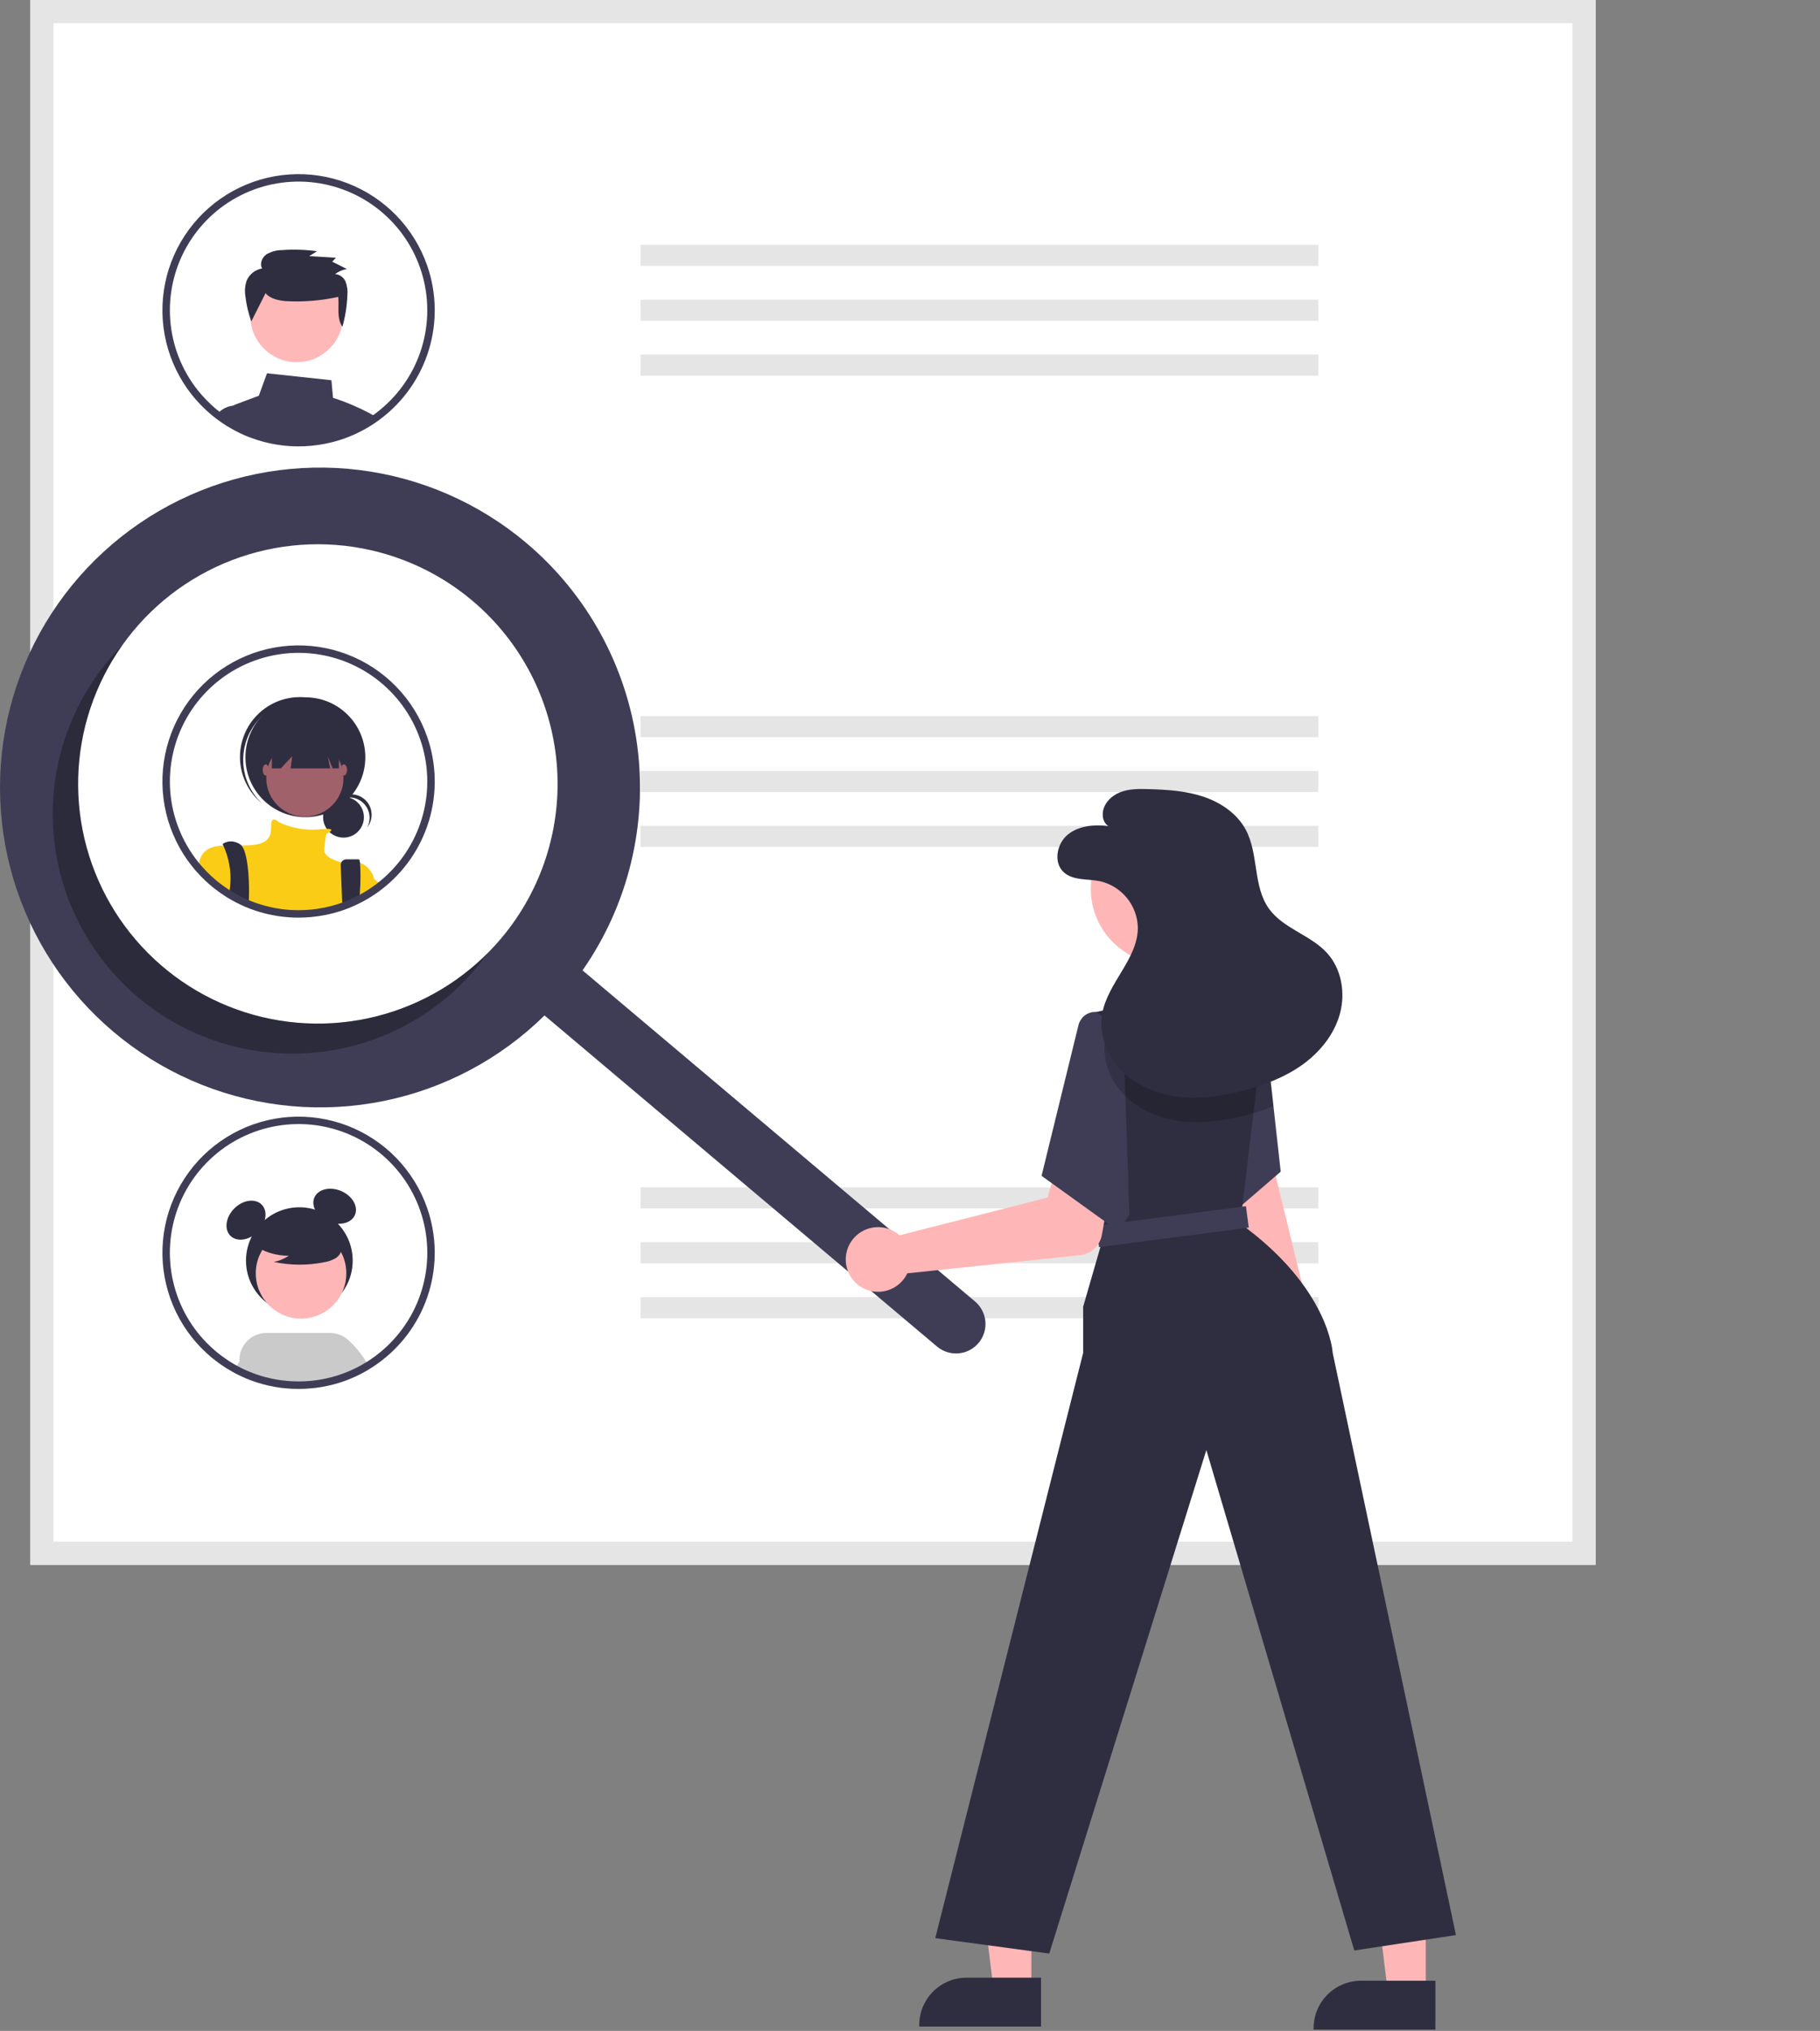 <svg width="2044" height="2281" viewBox="0 0 2044 2281" fill="none" xmlns="http://www.w3.org/2000/svg">
<rect x="0" y="0" width="2044" height="2281" fill="#808080" stroke="none"/>
<g clip-path="url(#clip0_96_29)">
<path d="M1791.97 1757.5H34.086V0H1791.97V1757.5Z" fill="white"/>
<path d="M1791.97 1757.5H34.086V0H1791.97V1757.5ZM60.058 1731.53H1765.99V25.967H60.058V1731.53Z" fill="#E5E5E5"/>
<path d="M1480.55 274.961H719.317V298.669H1480.55V274.961Z" fill="#E5E5E5"/>
<path d="M1480.55 336.601H719.317V360.309H1480.55V336.601Z" fill="#E5E5E5"/>
<path d="M1480.55 398.241H719.317V421.949H1480.55V398.241Z" fill="#E5E5E5"/>
<path d="M1480.55 804.251H719.317V827.959H1480.55V804.251Z" fill="#E5E5E5"/>
<path d="M1480.55 865.891H719.317V889.599H1480.55V865.891Z" fill="#E5E5E5"/>
<path d="M1480.55 927.531H719.317V951.239H1480.55V927.531Z" fill="#E5E5E5"/>
<path d="M1480.55 1333.54H719.317V1357.25H1480.55V1333.54Z" fill="#E5E5E5"/>
<path d="M1480.55 1395.18H719.317V1418.89H1480.55V1395.18Z" fill="#E5E5E5"/>
<path d="M1480.55 1456.82H719.317V1480.53H1480.55V1456.82Z" fill="#E5E5E5"/>
<path d="M414.576 463.851C401.571 457 387.997 451.289 374.005 446.782L372.222 427.05L299.867 419.257L290.671 444.477L264.705 454.219C263.776 454.571 262.891 455.032 262.07 455.591H262.042C260.593 456.57 259.358 457.834 258.415 459.307C257.471 460.779 256.837 462.428 256.552 464.153C256.275 465.869 256.34 467.622 256.745 469.312L258.117 474.938C260.093 476.118 262.125 477.243 264.155 478.313L265.446 478.972C268.411 480.509 271.43 481.963 274.532 483.308C275.163 483.583 275.849 483.857 276.481 484.131C276.535 484.159 276.562 484.159 276.617 484.186C278.073 484.79 279.527 485.366 281.009 485.915C285.878 487.774 290.845 489.368 295.886 490.69C308.754 494.119 322.014 495.854 335.331 495.85C340.189 495.85 344.993 495.63 349.741 495.164C360.591 494.162 371.303 492 381.692 488.715C381.719 488.715 381.747 488.687 381.774 488.687C388.337 486.597 394.748 484.057 400.961 481.085C400.988 481.058 401.043 481.058 401.071 481.031C402.47 480.372 403.816 479.658 405.188 478.972L405.846 478.643C406.944 478.067 408.043 477.49 409.141 476.887C411.886 475.377 414.576 473.786 417.237 472.084C417.979 471.645 418.693 471.178 419.434 470.684C420.477 469.998 421.52 469.285 422.535 468.544C419.982 466.897 417.321 465.333 414.576 463.851Z" fill="#3F3D56"/>
<path d="M278.786 476.008L274.257 455.563H262.426C262.307 455.565 262.188 455.574 262.07 455.591H262.042C257.79 455.951 253.696 457.366 250.13 459.707C247.711 461.251 245.56 463.179 243.762 465.415C247.275 468.077 250.926 470.547 254.687 472.907L254.851 472.989C255.921 473.648 257.02 474.307 258.118 474.938C260.094 476.118 262.125 477.243 264.156 478.313L265.446 478.972C268.411 480.509 271.431 481.963 274.532 483.308C275.163 483.582 275.85 483.857 276.481 484.131C276.536 484.159 276.563 484.159 276.618 484.186C278.073 484.79 279.527 485.366 281.01 485.915L278.786 476.008Z" fill="#3F3D56"/>
<path d="M333.205 406.782C361.985 406.782 385.315 383.457 385.315 354.683C385.315 325.91 361.985 302.584 333.205 302.584C304.425 302.584 281.094 325.91 281.094 354.683C281.094 383.457 304.425 406.782 333.205 406.782Z" fill="#FFB8B8"/>
<path d="M298.218 329.307C303.613 335.689 312.742 337.49 321.163 338.229C340.852 339.316 360.597 337.704 379.848 333.438C381.041 344.997 377.789 357.461 384.599 366.969C387.791 355.458 389.647 343.617 390.131 331.681C390.639 326.559 389.97 321.39 388.175 316.566C387.216 314.149 385.597 312.05 383.503 310.506C381.409 308.963 378.925 308.038 376.331 307.836C380.214 304.892 384.761 302.948 389.573 302.177L373.026 293.863L377.275 289.502L347.319 287.669L355.996 282.158C342.937 280.364 329.726 279.948 316.58 280.915C310.437 280.917 304.411 282.592 299.148 285.759C294.202 289.295 291.344 296.324 294.414 301.515C290.57 302.146 286.951 303.748 283.899 306.169C280.847 308.59 278.464 311.75 276.976 315.349C275.093 321.07 274.639 327.164 275.652 333.101C276.78 342.626 278.995 351.991 282.251 361.013L298.218 329.307Z" fill="#2F2E41"/>
<path d="M479.738 298.206C472.427 277.207 460.622 258.054 445.146 242.085C429.671 226.115 410.897 213.713 390.134 205.743C369.372 197.772 347.12 194.426 324.931 195.937C302.742 197.448 281.15 203.78 261.66 214.491C242.17 225.203 225.252 240.036 212.085 257.956C198.918 275.876 189.82 296.451 185.424 318.248C181.028 340.045 181.441 362.538 186.633 384.159C191.826 405.78 201.673 426.009 215.489 443.434C216.861 445.163 218.289 446.892 219.744 448.566C219.854 448.675 219.936 448.785 220.046 448.895C223.624 453.017 227.426 456.938 231.437 460.64C232.481 461.601 233.578 462.589 234.676 463.522C236.761 465.388 238.903 467.172 241.127 468.873C242.005 469.559 242.856 470.245 243.762 470.904C247.275 473.566 250.925 476.036 254.686 478.396L254.851 478.478C255.921 479.137 257.02 479.796 258.118 480.427C260.093 481.607 262.125 482.732 264.155 483.802L265.446 484.461C268.411 485.998 271.43 487.452 274.532 488.797C275.163 489.071 275.849 489.346 276.481 489.62C276.536 489.648 276.562 489.647 276.617 489.675C278.073 490.279 279.527 490.855 281.009 491.404C285.879 493.263 290.845 494.857 295.886 496.179C308.754 499.608 322.014 501.342 335.331 501.338C340.189 501.338 344.993 501.119 349.741 500.652C360.592 499.651 371.303 497.489 381.692 494.203C381.719 494.203 381.747 494.176 381.774 494.176C388.337 492.085 394.748 489.545 400.961 486.574C400.988 486.546 401.043 486.546 401.071 486.519C402.47 485.86 403.816 485.147 405.188 484.461L405.847 484.131C406.944 483.555 408.043 482.979 409.141 482.375C411.886 480.866 414.576 479.274 417.237 477.573C417.979 477.133 418.693 476.667 419.434 476.173C420.477 475.487 421.52 474.773 422.536 474.032C423.88 473.099 425.225 472.139 426.543 471.151C426.954 470.849 427.394 470.547 427.805 470.218C453.521 450.703 472.397 423.549 481.726 392.648C491.056 361.748 490.36 328.687 479.738 298.206ZM422.755 463.549C421.849 464.263 420.917 464.949 419.982 465.58C419.076 466.266 418.172 466.925 417.238 467.528C416.441 468.105 415.645 468.654 414.822 469.175L414.576 469.34C413.971 469.751 413.368 470.135 412.764 470.52C410.485 471.947 408.179 473.319 405.847 474.636L405.105 475.048C404.063 475.624 403.02 476.173 401.977 476.722C401.839 476.804 401.674 476.859 401.538 476.941L401.373 477.024C400.055 477.71 398.71 478.369 397.365 479C392.175 481.499 386.83 483.662 381.363 485.476C380.648 485.723 379.935 485.97 379.222 486.19C369.389 489.317 359.247 491.378 348.973 492.337C344.471 492.749 339.915 492.968 335.331 492.968C322.735 492.994 310.192 491.352 298.028 488.083C291.786 486.454 285.667 484.382 279.72 481.881C279.417 481.744 279.088 481.634 278.786 481.497C278.458 481.36 278.155 481.25 277.853 481.113C277.523 480.976 277.222 480.838 276.892 480.674C274.312 479.549 271.759 478.314 269.262 477.024L268.054 476.393C265.007 474.801 262.015 473.1 259.105 471.288C258.254 470.767 257.376 470.218 256.552 469.642C256.334 469.504 256.141 469.367 255.921 469.23C253.972 467.94 252.023 466.596 250.13 465.196C248.84 464.235 247.549 463.275 246.287 462.287C244.173 460.695 242.141 458.994 240.166 457.237C239.123 456.359 238.107 455.399 237.119 454.493C233.227 450.9 229.543 447.089 226.085 443.077C224.932 441.76 223.807 440.443 222.736 439.07C222.492 438.799 222.263 438.515 222.049 438.22C204.215 415.72 193.488 388.419 191.236 359.799C188.984 331.179 195.309 302.537 209.405 277.526C223.501 252.515 244.729 232.268 270.381 219.367C296.033 206.466 324.947 201.497 353.436 205.092C381.924 208.688 408.696 220.685 430.337 239.554C451.978 258.423 467.507 283.309 474.944 311.038C482.381 338.767 481.389 368.082 472.094 395.244C462.799 422.407 445.623 446.186 422.755 463.549Z" fill="#3F3D56"/>
<path d="M479.74 827.497C472.428 806.497 460.623 787.345 445.147 771.375C429.672 755.405 410.898 743.003 390.136 735.033C369.373 727.063 347.121 723.716 324.933 725.227C302.744 726.738 281.151 733.07 261.662 743.782C242.172 754.493 225.254 769.326 212.087 787.246C198.92 805.166 189.821 825.741 185.425 847.538C181.03 869.335 181.442 891.828 186.635 913.449C191.827 935.07 201.675 955.299 215.49 972.724C216.862 974.453 218.29 976.182 219.744 977.856C219.854 977.965 219.936 978.075 220.046 978.185C223.624 982.306 227.427 986.227 231.438 989.93C232.481 990.891 233.578 991.879 234.676 992.812C236.763 994.678 238.903 996.462 241.127 998.163C245.468 1001.58 249.995 1004.76 254.686 1007.69L254.851 1007.77C257.897 1009.66 260.999 1011.42 264.157 1013.09L265.446 1013.75C268.411 1015.29 271.43 1016.74 274.532 1018.09C275.163 1018.36 275.849 1018.64 276.48 1018.91C276.535 1018.94 276.563 1018.94 276.618 1018.96C282.885 1021.57 289.323 1023.74 295.888 1025.47C308.755 1028.9 322.014 1030.63 335.331 1030.63C340.189 1030.63 344.993 1030.41 349.741 1029.94C360.591 1028.94 371.303 1026.78 381.692 1023.49C381.72 1023.49 381.747 1023.47 381.774 1023.47C388.337 1021.38 394.748 1018.84 400.961 1015.86C400.988 1015.84 401.044 1015.84 401.071 1015.81C402.47 1015.15 403.816 1014.44 405.188 1013.75L405.848 1013.42C406.945 1012.85 408.043 1012.27 409.141 1011.67C411.886 1010.16 414.575 1008.56 417.239 1006.86C417.98 1006.42 418.693 1005.96 419.434 1005.46C421.849 1003.87 424.237 1002.17 426.543 1000.44C426.956 1000.14 427.394 999.837 427.807 999.508C453.522 979.992 472.397 952.838 481.726 921.938C491.055 891.038 490.36 857.978 479.74 827.497Z" fill="white"/>
<path d="M385.792 940.765C398.449 940.765 408.709 930.507 408.709 917.853C408.709 905.199 398.449 894.941 385.792 894.941C373.135 894.941 362.875 905.199 362.875 917.853C362.875 930.507 373.135 940.765 385.792 940.765Z" fill="#2F2E41"/>
<path d="M392.177 895.572C396.143 895.572 400.042 896.602 403.491 898.559C406.941 900.517 409.823 903.336 411.856 906.741C413.889 910.146 415.004 914.021 415.091 917.985C415.177 921.95 414.234 925.869 412.352 929.36C414.338 926.875 415.785 924.003 416.6 920.928C417.414 917.852 417.58 914.641 417.085 911.499C416.59 908.356 415.446 905.351 413.725 902.675C412.005 899.999 409.745 897.71 407.091 895.955C404.437 894.2 401.447 893.018 398.31 892.482C395.174 891.946 391.96 892.07 388.874 892.844C385.787 893.619 382.896 895.028 380.385 896.981C377.873 898.934 375.796 901.389 374.286 904.189C376.428 901.5 379.15 899.329 382.248 897.837C385.346 896.345 388.738 895.571 392.177 895.572Z" fill="#2F2E41"/>
<path d="M342.967 917.804C380.147 917.804 410.287 887.67 410.287 850.498C410.287 813.325 380.147 783.191 342.967 783.191C305.786 783.191 275.646 813.325 275.646 850.498C275.646 887.67 305.786 917.804 342.967 917.804Z" fill="#2F2E41"/>
<path d="M290.13 808.738C301.73 795.695 317.945 787.668 335.352 786.351C352.76 785.034 369.998 790.53 383.429 801.68C382.88 801.156 382.331 800.629 381.763 800.121C368.464 788.21 350.977 782.069 333.15 783.048C315.322 784.027 298.613 792.046 286.7 805.342C274.786 818.638 268.643 836.121 269.623 853.945C270.602 871.768 278.624 888.473 291.922 900.384C292.05 900.499 292.178 900.613 292.307 900.726C292.878 901.234 293.465 901.714 294.05 902.2C281.402 890.17 273.924 873.698 273.193 856.261C272.462 838.823 278.533 821.783 290.13 808.738Z" fill="#2F2E41"/>
<path d="M342.396 917.233C366.342 917.233 385.754 897.825 385.754 873.884C385.754 849.944 366.342 830.536 342.396 830.536C318.45 830.536 299.038 849.944 299.038 873.884C299.038 897.825 318.45 917.233 342.396 917.233Z" fill="#A0616A"/>
<path d="M419.983 986.83V1001.37C417.32 1003.08 414.63 1004.67 411.886 1006.18C410.788 1006.78 409.69 1007.36 408.593 1007.93L407.933 1008.26C406.561 1008.95 405.215 1009.66 403.816 1010.32C403.789 1010.35 403.733 1010.35 403.706 1010.38C397.492 1013.35 391.081 1015.89 384.519 1017.98C384.492 1017.98 384.465 1018 384.437 1018C374.048 1021.29 363.336 1023.45 352.486 1024.45C347.737 1024.92 342.934 1025.14 338.075 1025.14C324.759 1025.14 311.5 1023.41 298.633 1019.98C292.068 1018.26 285.63 1016.08 279.363 1013.48C279.308 1013.45 279.28 1013.45 279.225 1013.42C278.594 1013.15 277.908 1012.87 277.277 1012.6C274.175 1011.25 271.156 1009.8 268.191 1008.26L266.902 1007.6C263.744 1005.93 260.642 1004.17 257.596 1002.28L257.431 1002.2C252.74 999.275 248.213 996.096 243.872 992.675C241.648 990.974 239.508 989.19 237.421 987.324C236.323 986.391 235.226 985.403 234.183 984.442C230.172 980.739 226.369 976.818 222.79 972.697C223.265 969.838 223.963 967.021 224.877 964.272L224.904 964.244C225.068 963.776 225.261 963.317 225.48 962.872C225.632 962.478 225.806 962.093 226.002 961.72C230.915 952.526 239.809 950.248 250.844 949.754C257.075 949.48 263.964 949.782 271.239 949.7C275.081 949.672 279.06 949.535 283.041 949.178C308.157 946.9 303.601 932.081 304.726 924.095C305.851 916.357 312.823 923.053 313.29 923.492L313.317 923.519C327.529 930.169 343.254 932.925 358.882 931.505C361.572 931.176 364.262 930.984 366.952 930.901C374.034 930.819 372.496 932.85 370.054 934.524C368.869 935.304 367.631 936.001 366.349 936.609C366.349 936.609 365.223 943.47 364.07 953.734C362.973 963.558 381.802 968.169 383.366 968.525C383.398 968.547 383.437 968.557 383.476 968.553C390.352 966.77 397.592 966.96 404.366 969.102H404.392C408.262 970.524 411.716 972.891 414.438 975.987C417.161 979.083 419.067 982.81 419.983 986.83Z" fill="#FACC15"/>
<path d="M279.637 1004.48C279.637 1006.51 279.583 1008.45 279.5 1010.29C279.473 1011.39 279.418 1012.46 279.363 1013.48C279.308 1013.45 279.28 1013.45 279.225 1013.42C278.594 1013.15 277.908 1012.87 277.277 1012.6C274.175 1011.25 271.156 1009.8 268.191 1008.26L266.902 1007.6C263.744 1005.93 260.642 1004.17 257.596 1002.28C257.678 1001.32 257.816 1000.36 257.952 999.398C258.254 997.285 258.502 995.144 258.667 993.031C259.746 978.186 257.055 963.309 250.844 949.782V949.754C250.294 948.656 249.966 948.053 249.966 948.053C249.966 948.053 257.952 941.192 269.343 948.053C270.071 948.48 270.713 949.038 271.238 949.699C278.101 957.795 279.966 985.018 279.637 1004.48Z" fill="#2F2E41"/>
<path d="M404.282 1000.74C404.172 1003.82 404.008 1007.03 403.816 1010.29V1010.32C403.789 1010.35 403.733 1010.35 403.706 1010.38C397.492 1013.35 391.081 1015.89 384.519 1017.98C384.492 1017.98 384.465 1018 384.437 1018L384.135 1010.29L384.107 1009.28L382.653 971.736C382.614 970.886 382.748 970.037 383.046 969.24C383.344 968.444 383.801 967.716 384.388 967.1C384.976 966.485 385.682 965.994 386.464 965.659C387.246 965.324 388.088 965.151 388.939 965.15H402.855C403.541 965.15 404.036 966.549 404.365 969.074V969.101C405.04 979.639 405.013 990.209 404.282 1000.74Z" fill="#2F2E41"/>
<path d="M305.312 819.698V863.058H315.353L328.131 849.37L326.421 863.058H370.805L368.06 849.37L373.55 863.058H380.626V819.698H305.312Z" fill="#2F2E41"/>
<path d="M298.467 871.033C300.357 871.033 301.889 868.224 301.889 864.76C301.889 861.295 300.357 858.486 298.467 858.486C296.576 858.486 295.044 861.295 295.044 864.76C295.044 868.224 296.576 871.033 298.467 871.033Z" fill="#A0616A"/>
<path d="M386.327 871.033C388.218 871.033 389.75 868.224 389.75 864.76C389.75 861.295 388.218 858.486 386.327 858.486C384.437 858.486 382.905 861.295 382.905 864.76C382.905 868.224 384.437 871.033 386.327 871.033Z" fill="#A0616A"/>
<path d="M429.288 994.952C426.982 996.681 424.594 998.383 422.179 999.975C421.438 1000.47 420.725 1000.93 419.983 1001.37C417.32 1003.08 414.63 1004.67 411.886 1006.18C410.788 1006.78 409.69 1007.36 408.593 1007.93V977.691C408.593 977.691 412.983 981.204 419.983 987.049C420.861 987.79 421.767 988.558 422.728 989.382C424.759 991.083 426.956 992.949 429.288 994.952Z" fill="#FACC15"/>
<path d="M479.74 827.497C472.428 806.497 460.623 787.345 445.147 771.375C429.672 755.405 410.898 743.003 390.136 735.033C369.373 727.063 347.121 723.716 324.933 725.227C302.744 726.738 281.151 733.07 261.662 743.782C242.172 754.493 225.254 769.326 212.087 787.246C198.92 805.166 189.821 825.741 185.425 847.538C181.03 869.335 181.442 891.828 186.635 913.449C191.827 935.07 201.675 955.299 215.49 972.724C216.862 974.453 218.29 976.182 219.744 977.856C219.854 977.965 219.936 978.075 220.046 978.185C223.624 982.306 227.427 986.227 231.438 989.93C232.481 990.891 233.578 991.879 234.676 992.812C236.763 994.678 238.903 996.462 241.127 998.163C245.468 1001.58 249.995 1004.76 254.686 1007.69L254.851 1007.77C257.897 1009.66 260.999 1011.42 264.157 1013.09L265.446 1013.75C268.411 1015.29 271.43 1016.74 274.532 1018.09C275.163 1018.36 275.849 1018.64 276.48 1018.91C276.535 1018.94 276.563 1018.94 276.618 1018.96C282.885 1021.57 289.323 1023.74 295.888 1025.47C308.755 1028.9 322.014 1030.63 335.331 1030.63C340.189 1030.63 344.993 1030.41 349.741 1029.94C360.591 1028.94 371.303 1026.78 381.692 1023.49C381.72 1023.49 381.747 1023.47 381.774 1023.47C388.337 1021.38 394.748 1018.84 400.961 1015.86C400.988 1015.84 401.044 1015.84 401.071 1015.81C402.47 1015.15 403.816 1014.44 405.188 1013.75L405.848 1013.42C406.945 1012.85 408.043 1012.27 409.141 1011.67C411.886 1010.16 414.575 1008.56 417.239 1006.86C417.98 1006.42 418.693 1005.96 419.434 1005.46C421.849 1003.87 424.237 1002.17 426.543 1000.44C426.956 1000.14 427.394 999.837 427.807 999.508C453.522 979.992 472.397 952.838 481.726 921.938C491.055 891.038 490.36 857.978 479.74 827.497ZM422.755 992.839C421.849 993.553 420.916 994.239 419.984 994.87C419.078 995.556 418.172 996.215 417.239 996.818C416.443 997.395 415.647 997.944 414.822 998.465C414.136 998.932 413.45 999.371 412.763 999.81C410.486 1001.24 408.181 1002.61 405.848 1003.93L405.105 1004.34C404.062 1004.91 403.02 1005.46 401.977 1006.01C401.839 1006.09 401.674 1006.15 401.537 1006.23L401.373 1006.31C400.055 1007 398.711 1007.66 397.365 1008.29C392.175 1010.79 386.83 1012.95 381.362 1014.77C380.649 1015.01 379.935 1015.26 379.222 1015.48C369.388 1018.61 359.247 1020.67 348.973 1021.63C344.471 1022.04 339.914 1022.26 335.331 1022.26C322.735 1022.28 310.192 1020.64 298.028 1017.37C291.785 1015.74 285.667 1013.67 279.72 1011.17C279.089 1010.92 278.457 1010.65 277.853 1010.4C277.525 1010.27 277.222 1010.13 276.892 1009.96C274.312 1008.84 271.76 1007.6 269.262 1006.31L268.054 1005.68C265.008 1004.09 262.015 1002.39 259.105 1000.58C258.036 999.919 256.965 999.233 255.922 998.52C252.628 996.352 249.416 994.019 246.287 991.577C244.173 989.985 242.143 988.284 240.166 986.527C239.123 985.649 238.107 984.689 237.119 983.783C233.228 980.19 229.544 976.378 226.085 972.367C224.932 971.05 223.806 969.732 222.736 968.36C222.492 968.089 222.263 967.805 222.049 967.51C204.215 945.01 193.488 917.709 191.236 889.089C188.984 860.469 195.309 831.827 209.405 806.816C223.501 781.805 244.729 761.558 270.381 748.657C296.033 735.756 324.947 730.787 353.436 734.382C381.924 737.978 408.696 749.975 430.337 768.844C451.978 787.713 467.507 812.599 474.944 840.328C482.381 868.056 481.389 897.371 472.094 924.534C462.799 951.697 445.622 975.476 422.755 992.839Z" fill="#3F3D56"/>
<path d="M336.194 1475.75C369.282 1475.75 396.105 1448.93 396.105 1415.85C396.105 1382.77 369.282 1355.95 336.194 1355.95C303.106 1355.95 276.283 1382.77 276.283 1415.85C276.283 1448.93 303.106 1475.75 336.194 1475.75Z" fill="#2F2E41"/>
<path d="M289.43 1383.56C299.112 1373.88 301.074 1360.15 293.813 1352.89C286.552 1345.63 272.817 1347.59 263.136 1357.27C253.454 1366.95 251.492 1380.68 258.753 1387.94C266.014 1395.2 279.749 1393.24 289.43 1383.56Z" fill="#2F2E41"/>
<path d="M398.638 1364.54C402.671 1355.09 395.734 1343.08 383.143 1337.7C370.552 1332.33 357.075 1335.62 353.042 1345.06C349.008 1354.5 355.945 1366.52 368.536 1371.89C381.127 1377.27 394.604 1373.98 398.638 1364.54Z" fill="#2F2E41"/>
<path d="M407.857 1532.04L400.798 1520.93C397.803 1514.24 392.278 1509.01 385.434 1506.39C378.59 1503.76 370.984 1503.96 364.282 1506.93C357.58 1509.9 352.329 1515.4 349.679 1522.24C347.028 1529.07 347.194 1536.67 350.141 1543.39L352.148 1550.58L354.433 1558.75C363.68 1557.58 372.805 1555.59 381.698 1552.8C381.724 1552.79 381.749 1552.78 381.767 1552.76C388.341 1550.68 394.759 1548.14 400.972 1545.15C401.006 1545.12 401.04 1545.12 401.075 1545.08C402.459 1544.42 403.809 1543.73 405.193 1543.04C405.419 1542.94 405.638 1542.82 405.85 1542.69C406.957 1542.14 408.065 1541.55 409.138 1540.96C410.244 1540.38 411.317 1539.75 412.355 1539.1L407.857 1532.04Z" fill="#CACACA"/>
<path d="M338.094 1480.99C366.176 1480.99 388.94 1458.23 388.94 1430.15C388.94 1402.08 366.176 1379.32 338.094 1379.32C310.013 1379.32 287.248 1402.08 287.248 1430.15C287.248 1458.23 310.013 1480.99 338.094 1480.99Z" fill="#FFB6B6"/>
<path d="M411.525 1529.86C405.916 1520.54 398.955 1512.09 390.867 1504.81C385.328 1499.86 378.158 1497.13 370.73 1497.13H299.104C294.976 1497.13 290.893 1497.98 287.105 1499.62C283.317 1501.25 279.905 1503.65 277.081 1506.66C274.256 1509.67 272.079 1513.22 270.683 1517.11C269.287 1520.99 268.703 1525.12 268.966 1529.24C269.122 1531.56 269.54 1533.86 270.212 1536.09C270.723 1537.7 271.359 1539.27 272.115 1540.79L275.644 1547.85C275.921 1547.95 276.198 1548.09 276.474 1548.19C276.543 1548.23 276.579 1548.23 276.612 1548.26C278.065 1548.85 279.52 1549.44 281.007 1549.99C285.876 1551.85 290.843 1553.45 295.886 1554.77C304.004 1556.95 312.291 1558.44 320.66 1559.23C325.539 1559.68 330.419 1559.92 335.332 1559.92C340.211 1559.92 344.986 1559.68 349.76 1559.23C351.318 1559.09 352.874 1558.92 354.432 1558.75C363.68 1557.58 372.804 1555.59 381.698 1552.8C381.724 1552.79 381.748 1552.78 381.767 1552.76C388.34 1550.68 394.758 1548.14 400.972 1545.15C401.005 1545.12 401.039 1545.12 401.075 1545.08C402.459 1544.42 403.808 1543.73 405.192 1543.04C405.418 1542.94 405.638 1542.82 405.849 1542.69C406.956 1542.14 408.064 1541.55 409.137 1540.96C410.244 1540.38 411.316 1539.75 412.354 1539.1C413.462 1538.51 414.5 1537.85 415.573 1537.19C414.259 1534.6 412.909 1532.18 411.525 1529.86Z" fill="#CACACA"/>
<path d="M312.079 1506.4C305.451 1503.3 297.864 1502.95 290.979 1505.43C284.093 1507.91 278.468 1513.01 275.333 1519.62L268.966 1529.24L265.921 1533.84L261.285 1540.83C262.253 1541.34 263.187 1541.86 264.157 1542.38L265.436 1543.04C268.413 1544.56 271.422 1546.01 274.538 1547.36C274.882 1547.54 275.264 1547.68 275.644 1547.85C275.921 1547.95 276.198 1548.09 276.474 1548.19C276.543 1548.23 276.579 1548.23 276.612 1548.26C278.065 1548.85 279.52 1549.44 281.007 1549.99C285.876 1551.85 290.843 1553.45 295.886 1554.77C304.005 1556.95 312.292 1558.44 320.66 1559.23L323.083 1551.03L325.436 1543.21C328.538 1536.56 328.874 1528.95 326.37 1522.05C323.866 1515.15 318.726 1509.52 312.079 1506.4Z" fill="#CACACA"/>
<path d="M284.667 1398.18C296.286 1406.18 310.077 1410.44 324.189 1410.39C319.155 1413.88 313.424 1416.23 307.392 1417.3C326.154 1421.32 345.545 1421.43 364.351 1417.62C368.531 1416.95 372.565 1415.56 376.275 1413.52C378.123 1412.49 379.734 1411.08 381.002 1409.38C382.27 1407.69 383.167 1405.75 383.634 1403.68C384.884 1396.54 379.321 1390.06 373.54 1385.69C364.689 1379.1 354.484 1374.56 343.662 1372.4C332.841 1370.24 321.674 1370.51 310.97 1373.19C303.838 1374.62 297.347 1378.29 292.439 1383.66C290.063 1386.39 288.63 1389.81 288.349 1393.42C288.068 1397.03 288.955 1400.63 290.879 1403.7L284.667 1398.18Z" fill="#2F2E41"/>
<path d="M479.758 1356.79C472.448 1335.78 460.644 1316.63 445.169 1300.66C429.693 1284.68 410.919 1272.28 390.155 1264.31C369.392 1256.34 347.139 1252.99 324.948 1254.5C302.758 1256.01 281.164 1262.34 261.672 1273.05C242.181 1283.77 225.262 1298.6 212.094 1316.52C198.927 1334.44 189.828 1355.02 185.433 1376.82C181.037 1398.62 181.451 1421.11 186.645 1442.73C191.84 1464.36 201.689 1484.59 215.507 1502.01C216.855 1503.74 218.31 1505.47 219.763 1507.13C219.846 1507.25 219.939 1507.37 220.04 1507.48C223.624 1511.6 227.436 1515.51 231.458 1519.2C232.495 1520.17 233.568 1521.18 234.677 1522.11C236.751 1523.98 238.897 1525.74 241.146 1527.44C242.011 1528.13 242.876 1528.82 243.776 1529.48C247.27 1532.14 250.938 1534.6 254.676 1536.99C254.74 1536.99 254.801 1537.01 254.848 1537.05C255.921 1537.71 257.029 1538.37 258.136 1538.99C259.173 1539.61 260.246 1540.24 261.285 1540.83C262.253 1541.34 263.188 1541.86 264.157 1542.38L265.436 1543.04C268.413 1544.56 271.422 1546.01 274.538 1547.36C274.882 1547.54 275.264 1547.68 275.644 1547.85C275.921 1547.95 276.199 1548.09 276.474 1548.19C276.543 1548.23 276.579 1548.23 276.612 1548.26C278.065 1548.85 279.52 1549.44 281.007 1549.99C285.876 1551.85 290.843 1553.45 295.887 1554.77C304.005 1556.95 312.292 1558.44 320.66 1559.23C325.539 1559.68 330.419 1559.92 335.332 1559.92C340.211 1559.92 344.986 1559.68 349.761 1559.23C351.318 1559.09 352.874 1558.92 354.432 1558.75C363.68 1557.58 372.805 1555.59 381.698 1552.8C381.724 1552.79 381.748 1552.78 381.767 1552.76C388.341 1550.68 394.758 1548.14 400.972 1545.15C401.006 1545.12 401.039 1545.12 401.075 1545.08C402.459 1544.42 403.808 1543.73 405.192 1543.04C405.418 1542.94 405.638 1542.82 405.85 1542.69C406.956 1542.14 408.065 1541.55 409.137 1540.96C410.244 1540.38 411.316 1539.75 412.354 1539.1C413.463 1538.51 414.5 1537.85 415.573 1537.19C416.127 1536.85 416.681 1536.5 417.234 1536.16C417.996 1535.71 418.687 1535.26 419.449 1534.74C420.486 1534.08 421.525 1533.35 422.527 1532.63C423.877 1531.69 425.227 1530.72 426.541 1529.72C426.984 1529.43 427.412 1529.12 427.822 1528.79C453.518 1509.26 472.379 1482.1 481.707 1451.21C491.035 1420.32 490.353 1387.27 479.758 1356.79ZM422.77 1522.11C421.87 1522.84 420.936 1523.53 420.003 1524.15C419.067 1524.84 418.168 1525.5 417.234 1526.12C416.438 1526.68 415.642 1527.23 414.813 1527.75C414.738 1527.81 414.656 1527.87 414.569 1527.92C413.981 1528.34 413.358 1528.72 412.77 1529.1C412.355 1529.34 411.941 1529.62 411.525 1529.86C410.314 1530.62 409.102 1531.35 407.857 1532.04C407.2 1532.45 406.507 1532.83 405.85 1533.21C405.608 1533.35 405.365 1533.49 405.123 1533.63C404.05 1534.22 403.013 1534.74 401.974 1535.29C401.837 1535.39 401.663 1535.43 401.56 1535.53C401.496 1535.53 401.434 1535.56 401.386 1535.6C400.071 1536.29 398.722 1536.95 397.373 1537.57C392.178 1540.07 386.826 1542.23 381.351 1544.04C380.66 1544.28 379.934 1544.56 379.241 1544.77C370.417 1547.57 361.344 1549.51 352.148 1550.58C351.111 1550.72 350.038 1550.82 348.965 1550.93C344.467 1551.34 339.934 1551.55 335.332 1551.55C331.248 1551.55 327.131 1551.38 323.083 1551.03C314.62 1550.33 306.236 1548.87 298.032 1546.67C291.787 1545.04 285.67 1542.96 279.728 1540.45C279.416 1540.31 279.105 1540.2 278.794 1540.06C278.448 1539.93 278.17 1539.82 277.86 1539.68C277.513 1539.55 277.236 1539.41 276.89 1539.23C274.641 1538.27 272.392 1537.19 270.213 1536.09C269.9 1535.91 269.589 1535.77 269.279 1535.6L268.067 1534.98C267.341 1534.6 266.614 1534.22 265.921 1533.84C263.603 1532.59 261.319 1531.24 259.106 1529.86C258.275 1529.34 257.376 1528.79 256.545 1528.23L255.921 1527.82C253.983 1526.5 252.047 1525.19 250.143 1523.77C248.862 1522.8 247.548 1521.87 246.303 1520.86C244.192 1519.27 242.15 1517.58 240.178 1515.81C239.139 1514.95 238.102 1513.98 237.134 1513.08C233.237 1509.49 229.552 1505.68 226.096 1501.67C224.954 1500.35 223.812 1499.04 222.739 1497.65C222.497 1497.38 222.289 1497.1 222.046 1496.79C204.208 1474.29 193.477 1446.98 191.223 1418.36C188.969 1389.73 195.293 1361.09 209.389 1336.07C223.485 1311.06 244.715 1290.81 270.37 1277.9C296.025 1265 324.942 1260.03 353.435 1263.62C381.927 1267.22 408.703 1279.21 430.348 1298.09C451.993 1316.96 467.525 1341.84 474.964 1369.58C482.402 1397.31 481.411 1426.63 472.115 1453.79C462.819 1480.96 445.641 1504.74 422.77 1522.11Z" fill="#3F3D56"/>
<path d="M591.155 609.856C537.91 564.937 472.755 536.459 403.617 527.887C334.479 519.316 264.339 531.02 201.733 561.575C139.127 592.131 86.754 640.221 50.987 699.993C15.219 759.765 -2.4 828.642 0.272 898.243C2.945 967.844 25.794 1035.17 66.04 1092.02C106.286 1148.88 162.192 1192.81 226.957 1218.48C291.722 1244.14 362.553 1250.44 430.83 1236.59C499.107 1222.75 561.887 1189.36 611.53 1140.49L1052.36 1512.37C1059.07 1518.01 1067.74 1520.76 1076.48 1520.02C1085.21 1519.28 1093.29 1515.1 1098.95 1508.41C1104.61 1501.71 1107.39 1493.05 1106.67 1484.31C1105.95 1475.58 1101.8 1467.48 1095.12 1461.81L1095.07 1461.76L654.244 1089.88C705.454 1016.4 727.372 926.446 715.701 837.65C704.031 748.854 659.614 667.616 591.155 609.856ZM562.736 1054.07C528.394 1094.76 482.754 1124.36 431.588 1139.11C380.422 1153.87 326.028 1153.13 275.284 1136.98C224.54 1120.83 179.725 1090 146.507 1048.39C113.289 1006.77 93.16 956.246 88.665 903.195C84.169 850.143 95.51 796.951 121.252 750.343C146.994 703.736 185.982 665.807 233.285 641.353C280.589 616.899 334.083 607.018 387.003 612.959C439.923 618.901 489.892 640.399 530.592 674.733C585.169 720.775 619.216 786.606 625.245 857.746C631.273 928.885 608.788 999.505 562.736 1054.07Z" fill="#3F3D56"/>
<path opacity="0.3" d="M183.317 1086.21C131.664 1042.63 98.292 981.221 89.828 914.181C81.364 847.141 98.426 779.37 137.627 724.324C132.479 729.508 127.502 734.937 122.697 740.61C99.894 767.628 82.638 798.872 71.913 832.557C61.188 866.242 57.204 901.71 60.188 936.934C63.173 972.159 73.069 1006.45 89.309 1037.85C105.55 1069.25 127.817 1097.15 154.841 1119.95C181.865 1142.74 213.115 1160 246.808 1170.72C280.5 1181.44 315.976 1185.43 351.208 1182.44C386.44 1179.46 420.74 1169.56 452.148 1153.33C483.556 1137.09 511.458 1114.83 534.26 1087.81C539.055 1082.13 543.57 1076.31 547.806 1070.36C500.128 1118.25 436.179 1146.47 368.656 1149.4C301.133 1152.34 234.974 1129.78 183.317 1086.21Z" fill="black"/>
<path d="M1479.86 1526.28C1483.3 1522.08 1485.78 1517.17 1487.12 1511.9C1488.46 1506.64 1488.63 1501.14 1487.62 1495.81C1486.61 1490.47 1484.44 1485.42 1481.26 1481.01C1478.09 1476.6 1473.98 1472.94 1469.24 1470.29L1388.89 1141.48L1330.27 1160.18L1417.04 1486.75C1413.11 1495.02 1412.35 1504.43 1414.9 1513.21C1417.46 1522 1423.14 1529.54 1430.89 1534.41C1438.63 1539.29 1447.89 1541.15 1456.92 1539.65C1465.94 1538.15 1474.11 1533.39 1479.86 1526.28Z" fill="#FFB6B6"/>
<path d="M1438.33 1315.95L1395.49 1352.9L1335.56 1404.55L1309.09 1269.15L1306.32 1255.07L1304.14 1243.9L1364.87 1138.14L1415.49 1141.05L1418.95 1141.25L1419.02 1142.02L1419.81 1149.11L1430.2 1242.44L1430.44 1244.69L1438.33 1315.95Z" fill="#3F3D56"/>
<path d="M1158.33 2235.03L1115.92 2235.03L1095.73 2071.44L1158.34 2071.44L1158.33 2235.03Z" fill="#FFB6B6"/>
<path d="M1169.15 2276.14L1032.37 2276.14V2274.41C1032.37 2260.29 1037.98 2246.75 1047.97 2236.77C1057.95 2226.79 1071.49 2221.18 1085.61 2221.18H1085.61L1169.16 2221.18L1169.15 2276.14Z" fill="#2F2E41"/>
<path d="M1601.23 2238.49L1558.82 2238.49L1538.63 2074.9L1601.24 2074.9L1601.23 2238.49Z" fill="#FFB6B6"/>
<path d="M1612.05 2279.6L1475.27 2279.6V2277.87C1475.27 2263.75 1480.88 2250.21 1490.87 2240.23C1500.85 2230.25 1514.39 2224.64 1528.51 2224.64H1528.52L1612.06 2224.64L1612.05 2279.6Z" fill="#2F2E41"/>
<path d="M1635.14 2173.37L1520.96 2190.67L1354.83 1628.58L1178.4 2194.13L1050.37 2176.83L1216.46 1519.54V1467.65L1238.95 1389.81L1236.6 1368.75L1220.23 1221.41L1213.14 1157.52L1212.68 1153.39C1212.29 1149.92 1213.21 1146.44 1215.25 1143.62C1217.3 1140.79 1220.32 1138.83 1223.73 1138.11L1277.01 1126.9H1364.11L1415.49 1141.05L1419.02 1142.02L1420.61 1142.47L1419.81 1149.11L1407.77 1250.05L1407.12 1255.59L1395.49 1352.9L1392.93 1374.25C1493.27 1446.89 1496.73 1519.54 1496.73 1519.54L1635.14 2173.37Z" fill="#2F2E41"/>
<path d="M1310.04 1083.13C1356.97 1083.13 1395.02 1045.09 1395.02 998.166C1395.02 951.24 1356.97 913.199 1310.04 913.199C1263.1 913.199 1225.05 951.24 1225.05 998.166C1225.05 1045.09 1263.1 1083.13 1310.04 1083.13Z" fill="#FFB6B6"/>
<path d="M1399.3 1354.72L1231.18 1376.7L1234.32 1400.71L1402.44 1378.73L1399.3 1354.72Z" fill="#3F3D56"/>
<path d="M1005.68 1383.94C1007.28 1384.98 1008.81 1386.15 1010.23 1387.43L1176.51 1345.05L1187.86 1304.94L1250.64 1314.14L1237.46 1387.1C1236.39 1392.99 1233.44 1398.38 1229.05 1402.45C1224.66 1406.53 1219.07 1409.07 1213.11 1409.7L1018.96 1430.14C1015.8 1436.8 1010.68 1442.34 1004.29 1446.02C997.897 1449.71 990.537 1451.36 983.186 1450.75C975.834 1450.15 968.841 1447.33 963.135 1442.65C957.429 1437.98 953.281 1431.68 951.244 1424.59C949.206 1417.51 949.374 1409.97 951.727 1402.98C954.08 1395.99 958.505 1389.88 964.414 1385.47C970.323 1381.06 977.436 1378.55 984.807 1378.27C992.178 1378 999.457 1379.98 1005.68 1383.94Z" fill="#FFB6B6"/>
<path d="M1261.44 1159.76L1232.03 1137.28C1224.08 1134.26 1213.18 1142.83 1211.27 1151.12L1169.75 1320.63L1256.25 1382.9L1268.36 1363.87L1261.44 1159.76Z" fill="#3F3D56"/>
<g opacity="0.2">
<path d="M1430.2 1242.44C1422.85 1245.36 1415.37 1247.9 1407.77 1250.05C1405.35 1250.78 1402.86 1251.47 1400.4 1252.13C1384.21 1256.62 1367.57 1259.31 1350.78 1260.16C1343.56 1260.46 1336.32 1260.26 1329.12 1259.57C1321.4 1258.8 1313.76 1257.29 1306.32 1255.07C1306.08 1255 1305.8 1254.93 1305.56 1254.86C1290.09 1250.47 1275.9 1242.41 1264.21 1231.37C1261.6 1228.83 1259.16 1226.11 1256.91 1223.24C1250.45 1215.33 1245.71 1206.16 1242.99 1196.31C1240.28 1186.47 1239.64 1176.16 1241.13 1166.06C1241.42 1164.23 1241.81 1162.42 1242.31 1160.63C1243.61 1155.76 1245.34 1151.01 1247.46 1146.44C1248.4 1144.3 1249.44 1142.19 1250.54 1140.11L1289.64 1126.9H1364.11L1415.49 1141.05L1418.95 1141.26L1419.02 1142.02L1420.61 1142.47L1419.81 1149.11L1430.2 1242.44Z" fill="black"/>
</g>
<path d="M1244.91 927.822C1229.02 925.875 1211.58 927.252 1199.19 937.396C1186.8 947.54 1182.81 968.627 1194.53 979.526C1204.92 989.174 1221.15 986.905 1235.06 989.649C1247.04 992.334 1257.78 998.959 1265.55 1008.47C1273.31 1017.97 1277.67 1029.81 1277.91 1042.08C1277.7 1077.28 1243.92 1103.93 1237.85 1138.6C1233.71 1162.26 1243.69 1187.17 1260.95 1203.88C1278.2 1220.59 1301.93 1229.63 1325.83 1232.07C1349.73 1234.52 1373.9 1230.78 1397.13 1224.64C1420.45 1218.48 1443.42 1209.73 1462.99 1195.63C1482.56 1181.52 1498.6 1161.64 1504.89 1138.35C1511.17 1115.06 1506.66 1088.35 1490.47 1070.47C1471.92 1050 1441.08 1042.96 1425.04 1020.47C1407.05 995.254 1413.71 959.351 1399.16 932.018C1389.44 913.769 1371.04 901.322 1351.43 894.765C1331.82 888.208 1310.88 886.914 1290.22 886.279C1279.35 885.945 1268.16 885.834 1258.04 889.793C1247.91 893.753 1239.02 902.777 1238.49 913.631C1237.97 924.484 1244.91 927.822 1244.91 927.822Z" fill="#2F2E41"/>
</g>
<defs>
<clipPath id="clip0_96_29">
<rect width="2044" height="2281" fill="white"/>
</clipPath>
</defs>
</svg>
